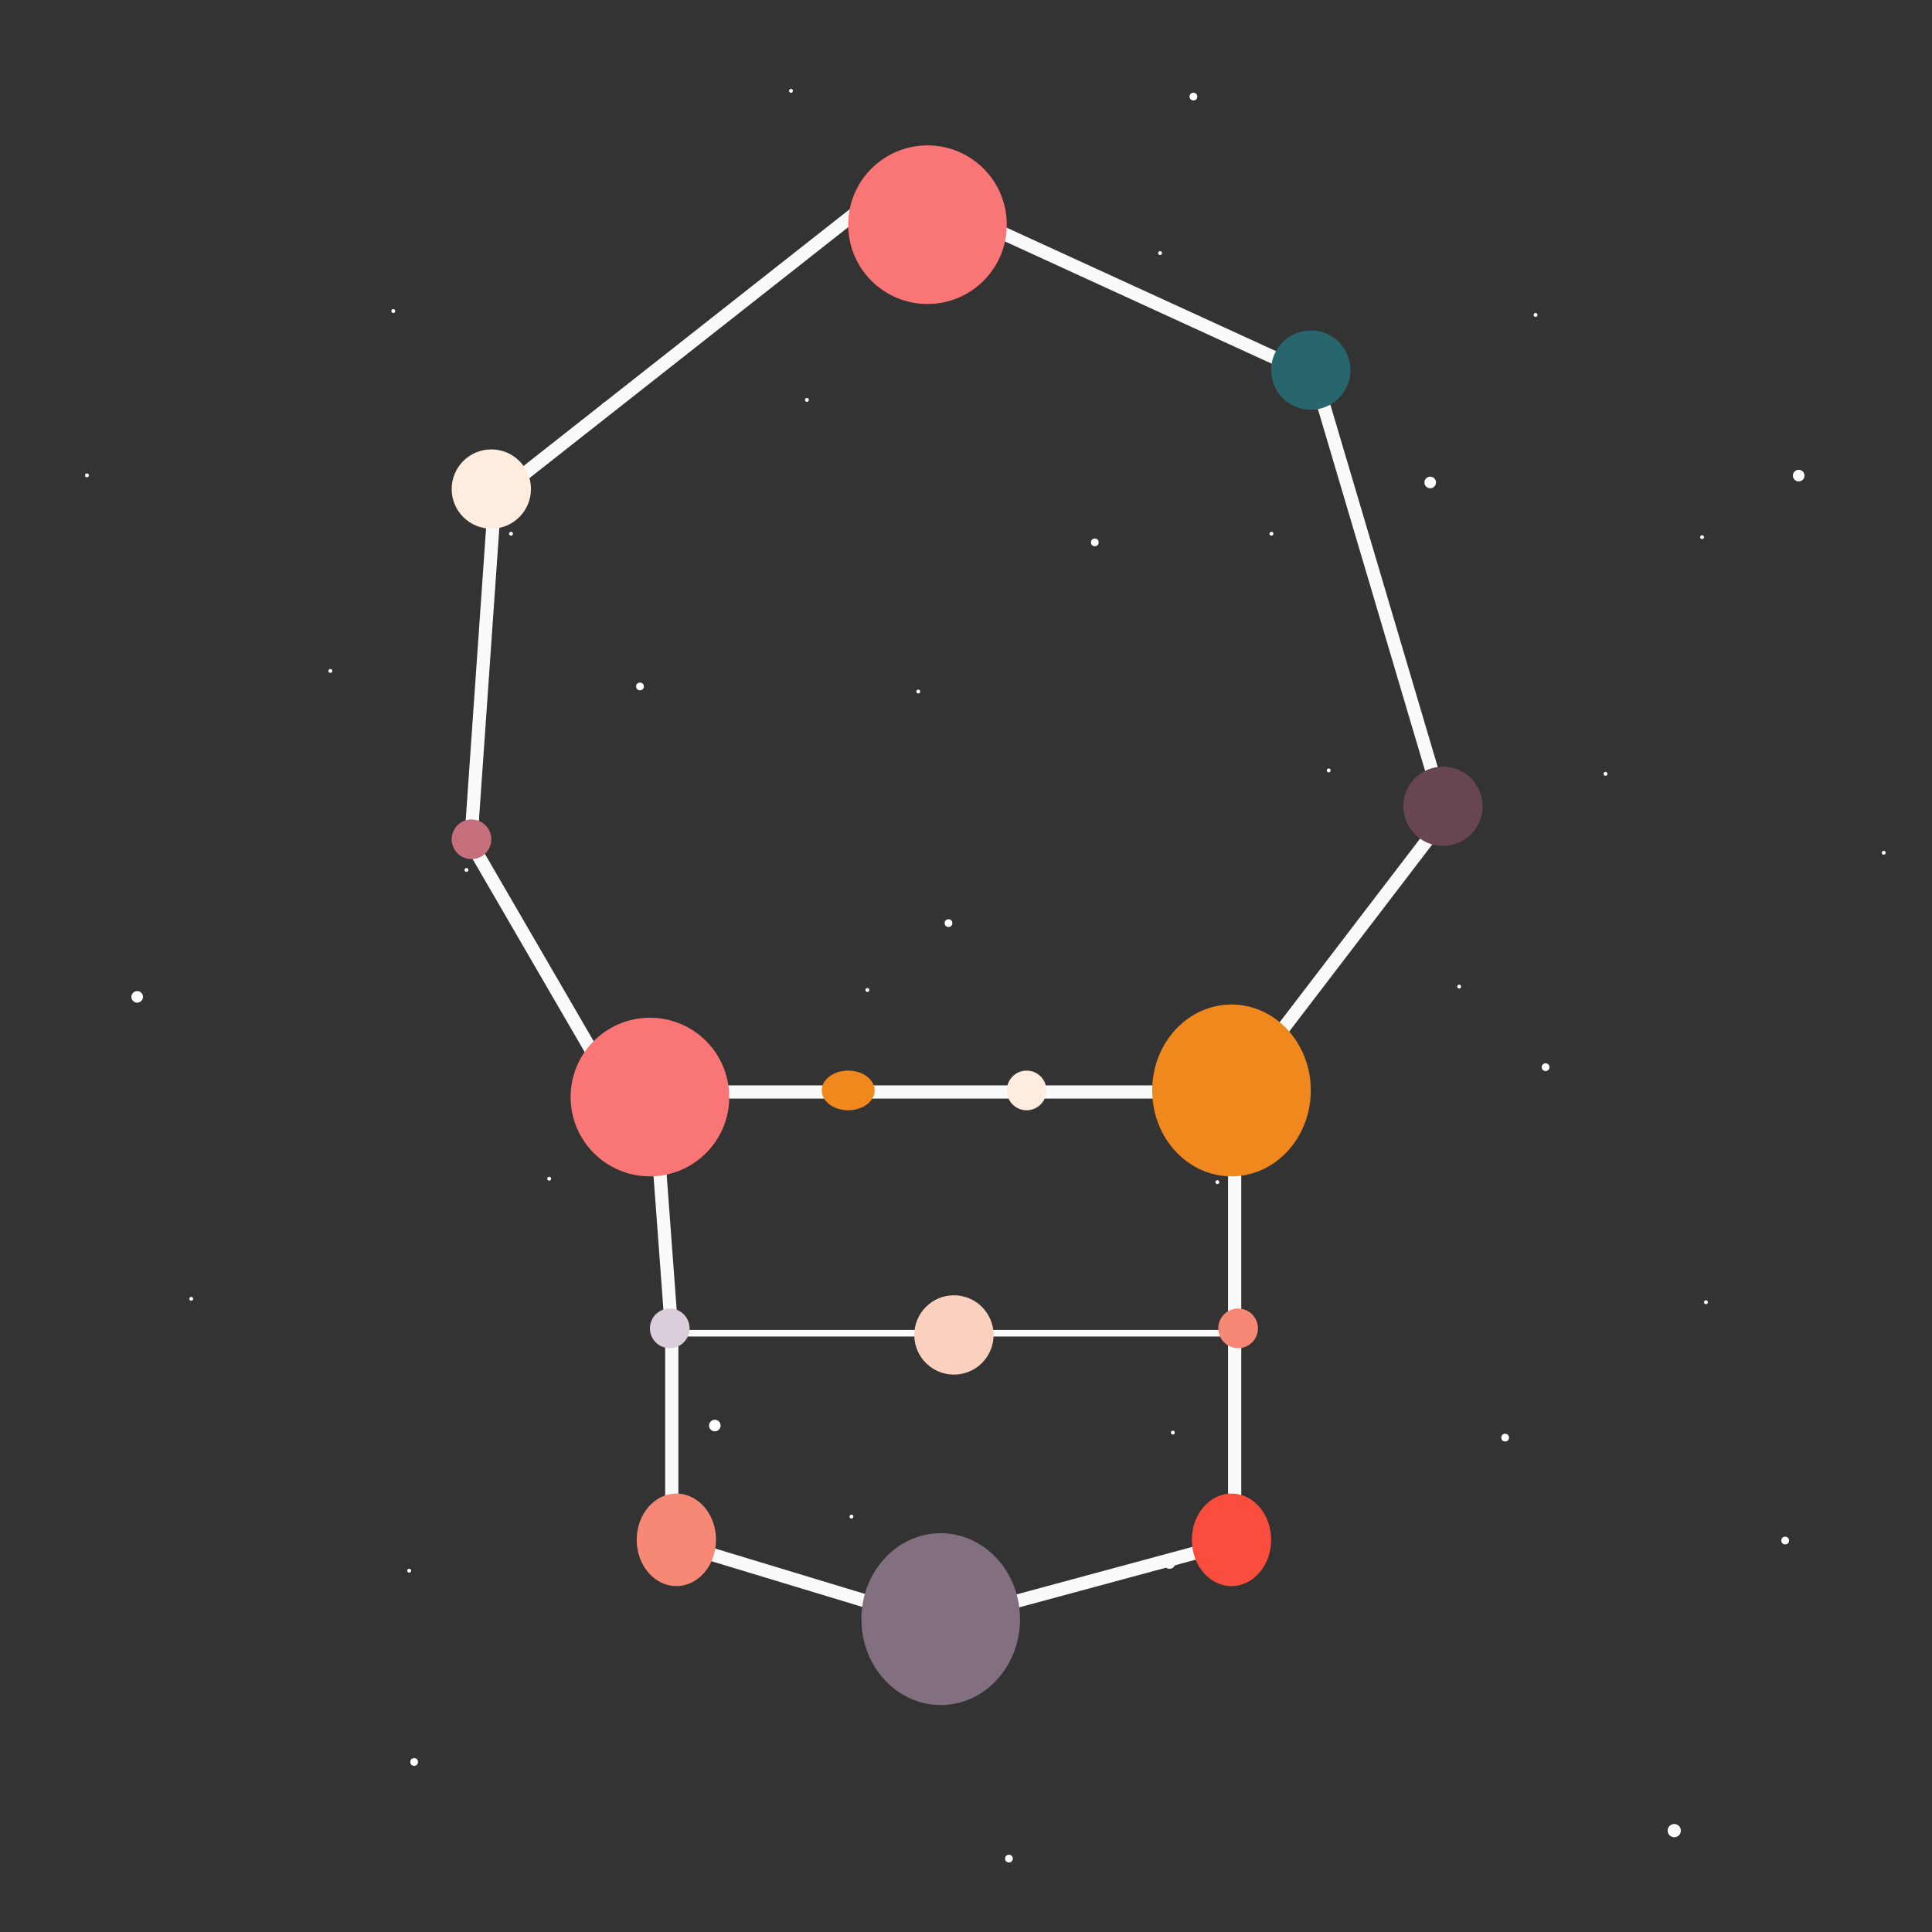 <svg xmlns="http://www.w3.org/2000/svg" width="146.171" height="146.171" viewBox="0 0 146.171 146.171">
  <rect x="0" y="0" width="146.171" height="146.171" fill="#333333" stroke="none"/>
  <g id="Groupe_681" data-name="Groupe 681" transform="translate(-32.829 -38)">
    <g id="Groupe_519" data-name="Groupe 519" transform="translate(1045.829 -1123)">
      <g id="Groupe_518" data-name="Groupe 518" transform="translate(-1013 1161)">
        <path id="Tracé_1" data-name="Tracé 1" d="M0,0H146.171V146.171H0Z" transform="translate(0 0)" fill="none"/>
        <circle id="Ellipse_116" data-name="Ellipse 116" cx="0.146" cy="0.146" r="0.146" transform="translate(128.631 40.493)" fill="#fff"/>
        <circle id="Ellipse_92" data-name="Ellipse 92" cx="0.146" cy="0.146" r="0.146" transform="translate(91.957 89.292)" fill="#fff"/>
        <ellipse id="Ellipse_109" data-name="Ellipse 109" cy="0.5" ry="0.5" transform="translate(116.171 126)" fill="#fff"/>
        <circle id="Ellipse_85" data-name="Ellipse 85" cx="0.146" cy="0.146" r="0.146" transform="translate(65.477 74.756)" fill="#fff"/>
        <circle id="Ellipse_99" data-name="Ellipse 99" cx="0.146" cy="0.146" r="0.146" transform="translate(72.939 116.807)" fill="#fff"/>
        <circle id="Ellipse_89" data-name="Ellipse 89" cx="0.146" cy="0.146" r="0.146" transform="translate(41.405 89.033)" fill="#fff"/>
        <ellipse id="Ellipse_113" data-name="Ellipse 113" cy="0.5" ry="0.5" transform="translate(119.171 5)" fill="#fff"/>
        <circle id="Ellipse_114" data-name="Ellipse 114" cx="0.146" cy="0.146" r="0.146" transform="translate(121.322 58.403)" fill="#fff"/>
        <circle id="Ellipse_93" data-name="Ellipse 93" cx="0.146" cy="0.146" r="0.146" transform="translate(96.049 40.234)" fill="#fff"/>
        <ellipse id="Ellipse_122" data-name="Ellipse 122" cx="0.5" rx="0.5" transform="translate(138.171 141)" fill="#fff"/>
        <circle id="Ellipse_119" data-name="Ellipse 119" transform="translate(135.171 12)" fill="#fff"/>
        <circle id="Ellipse_123" data-name="Ellipse 123" cx="0.146" cy="0.146" r="0.146" transform="translate(142.371 64.374)" fill="#fff"/>
        <circle id="Ellipse_82" data-name="Ellipse 82" cx="0.146" cy="0.146" r="0.146" transform="translate(35.146 65.671)" fill="#fff"/>
        <circle id="Ellipse_100" data-name="Ellipse 100" cx="0.146" cy="0.146" r="0.146" transform="translate(64.273 114.598)" fill="#fff"/>
        <ellipse id="Ellipse_110" data-name="Ellipse 110" cy="0.5" ry="0.5" transform="translate(116.171 129)" fill="#fff"/>
        <circle id="Ellipse_117" data-name="Ellipse 117" cx="0.146" cy="0.146" r="0.146" transform="translate(128.923 98.377)" fill="#fff"/>
        <circle id="Ellipse_83" data-name="Ellipse 83" cx="0.146" cy="0.146" r="0.146" transform="translate(69.329 52.174)" fill="#fff"/>
        <circle id="Ellipse_105" data-name="Ellipse 105" cx="0.146" cy="0.146" r="0.146" transform="translate(116.029 23.68)" fill="#fff"/>
        <circle id="Ellipse_102" data-name="Ellipse 102" cx="0.146" cy="0.146" r="0.146" transform="translate(30.813 118.691)" fill="#fff"/>
        <circle id="Ellipse_95" data-name="Ellipse 95" cx="0.146" cy="0.146" r="0.146" transform="translate(100.382 58.144)" fill="#fff"/>
        <circle id="Ellipse_94" data-name="Ellipse 94" cx="0.146" cy="0.146" r="0.146" transform="translate(14.325 98.118)" fill="#fff"/>
        <circle id="Ellipse_101" data-name="Ellipse 101" cx="0.146" cy="0.146" r="0.146" transform="translate(110.252 74.497)" fill="#fff"/>
        <circle id="Ellipse_96" data-name="Ellipse 96" cx="0.146" cy="0.146" r="0.146" transform="translate(88.587 108.241)" fill="#fff"/>
        <circle id="Ellipse_90" data-name="Ellipse 90" cx="0.146" cy="0.146" r="0.146" transform="translate(87.624 19.002)" fill="#fff"/>
        <circle id="Ellipse_71" data-name="Ellipse 71" cx="0.146" cy="0.146" r="0.146" transform="translate(29.609 23.387)" fill="#fff"/>
        <circle id="Ellipse_76" data-name="Ellipse 76" cx="0.146" cy="0.146" r="0.146" transform="translate(38.516 40.234)" fill="#fff"/>
        <circle id="Ellipse_78" data-name="Ellipse 78" cx="0.146" cy="0.146" r="0.146" transform="translate(60.903 30.111)" fill="#fff"/>
        <ellipse id="Ellipse_72" data-name="Ellipse 72" cx="0.5" rx="0.5" transform="translate(30.171 5)" fill="#fff"/>
        <ellipse id="Ellipse_107" data-name="Ellipse 107" cx="0.5" rx="0.5" transform="translate(14.171 133)" fill="#fff"/>
        <circle id="Ellipse_79" data-name="Ellipse 79" cx="0.146" cy="0.146" r="0.146" transform="translate(24.849 50.616)" fill="#fff"/>
        <circle id="Ellipse_73" data-name="Ellipse 73" transform="translate(12.171 29)" fill="#fff"/>
        <ellipse id="Ellipse_70" data-name="Ellipse 70" cx="0.5" rx="0.5" transform="translate(4.171 11)" fill="#fff"/>
        <circle id="Ellipse_74" data-name="Ellipse 74" transform="translate(31.171 15)" fill="#fff"/>
        <circle id="Ellipse_75" data-name="Ellipse 75" cx="0.146" cy="0.146" r="0.146" transform="translate(6.432 35.821)" fill="#fff"/>
        <circle id="Ellipse_80" data-name="Ellipse 80" cx="0.146" cy="0.146" r="0.146" transform="translate(59.7 6.724)" fill="#fff"/>
        <circle id="Ellipse_103" data-name="Ellipse 103" cx="0.439" cy="0.439" r="0.439" transform="translate(88.043 117.814)" fill="#fff"/>
        <circle id="Ellipse_98" data-name="Ellipse 98" cx="0.439" cy="0.439" r="0.439" transform="translate(107.768 36.064)" fill="#fff"/>
        <circle id="Ellipse_115" data-name="Ellipse 115" cx="0.5" cy="0.5" r="0.5" transform="translate(126.171 138)" fill="#fff"/>
        <circle id="Ellipse_86" data-name="Ellipse 86" cx="0.439" cy="0.439" r="0.439" transform="translate(9.94 74.982)" fill="#fff"/>
        <circle id="Ellipse_120" data-name="Ellipse 120" cx="0.439" cy="0.439" r="0.439" transform="translate(135.647 35.545)" fill="#fff"/>
        <ellipse id="Ellipse_106" data-name="Ellipse 106" cy="0.5" ry="0.5" transform="translate(7.171 129)" fill="#fff"/>
        <circle id="Ellipse_77" data-name="Ellipse 77" cx="0.439" cy="0.439" r="0.439" transform="translate(45.465 30.404)" fill="#fff"/>
        <circle id="Ellipse_97" data-name="Ellipse 97" cx="0.439" cy="0.439" r="0.439" transform="translate(53.643 107.414)" fill="#fff"/>
        <circle id="Ellipse_88" data-name="Ellipse 88" cx="0.292" cy="0.292" r="0.292" transform="translate(82.539 40.743)" fill="#fff"/>
        <circle id="Ellipse_81" data-name="Ellipse 81" cx="0.292" cy="0.292" r="0.292" transform="translate(48.128 51.643)" fill="#fff"/>
        <circle id="Ellipse_112" data-name="Ellipse 112" cx="0.292" cy="0.292" r="0.292" transform="translate(76.042 140.324)" fill="#fff"/>
        <circle id="Ellipse_108" data-name="Ellipse 108" cx="0.292" cy="0.292" r="0.292" transform="translate(31.042 133.016)" fill="#fff"/>
        <circle id="Ellipse_121" data-name="Ellipse 121" cx="0.292" cy="0.292" r="0.292" transform="translate(134.77 116.262)" fill="#fff"/>
        <circle id="Ellipse_104" data-name="Ellipse 104" cx="0.292" cy="0.292" r="0.292" transform="translate(113.582 108.476)" fill="#fff"/>
        <ellipse id="Ellipse_118" data-name="Ellipse 118" cx="0.5" rx="0.5" transform="translate(132.171 27)" fill="#fff"/>
        <circle id="Ellipse_84" data-name="Ellipse 84" cx="0.292" cy="0.292" r="0.292" transform="translate(69.063 18.418)" fill="#fff"/>
        <circle id="Ellipse_87" data-name="Ellipse 87" cx="0.292" cy="0.292" r="0.292" transform="translate(71.47 69.549)" fill="#fff"/>
        <circle id="Ellipse_111" data-name="Ellipse 111" cx="0.292" cy="0.292" r="0.292" transform="translate(116.645 80.449)" fill="#fff"/>
        <circle id="Ellipse_91" data-name="Ellipse 91" cx="0.292" cy="0.292" r="0.292" transform="translate(89.999 7.016)" fill="#fff"/>
      </g>
      <g id="Groupe_517" data-name="Groupe 517" transform="translate(-979.088 1171.524)">
        <line id="Ligne_1" data-name="Ligne 1" x1="28.594" y2="22.51" transform="translate(3.529 4.563)" fill="none" stroke="#fafafa" stroke-width="1"/>
        <line id="Ligne_2" data-name="Ligne 2" x1="1.825" y2="26.16" transform="translate(1.704 27.073)" fill="none" stroke="#fafafa" stroke-width="1"/>
        <line id="Ligne_3" data-name="Ligne 3" x1="10.951" y1="18.86" transform="translate(1.704 53.233)" fill="none" stroke="#fafafa" stroke-width="1"/>
        <line id="Ligne_4" data-name="Ligne 4" x2="17.035" transform="translate(12.655 72.093)" fill="none" stroke="#fafafa" stroke-width="1"/>
        <line id="Ligne_10" data-name="Ligne 10" x1="1.217" y1="16.426" transform="translate(15.697 73.918)" fill="none" stroke="#fafafa" stroke-width="1"/>
        <line id="Ligne_11" data-name="Ligne 11" y2="15.818" transform="translate(16.913 90.344)" fill="none" stroke="#fafafa" stroke-width="1"/>
        <line id="Ligne_12" data-name="Ligne 12" x1="20.076" y1="6.084" transform="translate(16.913 106.162)" fill="none" stroke="#fafafa" stroke-width="1"/>
        <line id="Ligne_13" data-name="Ligne 13" y1="6.084" x2="22.51" transform="translate(36.99 106.162)" fill="none" stroke="#fafafa" stroke-width="1"/>
        <line id="Ligne_14" data-name="Ligne 14" y2="15.818" transform="translate(59.5 90.344)" fill="none" stroke="#fafafa" stroke-width="1"/>
        <line id="Ligne_15" data-name="Ligne 15" y1="18.251" transform="translate(59.5 72.093)" fill="none" stroke="#fafafa" stroke-width="1"/>
        <line id="Ligne_16" data-name="Ligne 16" x1="21.902" transform="translate(37.598 90.344)" fill="none" stroke="#fafafa" stroke-width="0.5"/>
        <line id="Ligne_17" data-name="Ligne 17" x2="21.293" transform="translate(16.305 90.344)" fill="none" stroke="#fafafa" stroke-width="0.5"/>
        <line id="Ligne_5" data-name="Ligne 5" x1="13.993" transform="translate(29.689 72.093)" fill="none" stroke="#fafafa" stroke-width="1"/>
        <line id="Ligne_6" data-name="Ligne 6" x2="15.818" transform="translate(43.682 72.093)" fill="none" stroke="#fafafa" stroke-width="1"/>
        <line id="Ligne_7" data-name="Ligne 7" x1="15.818" y2="20.685" transform="translate(59.5 51.408)" fill="none" stroke="#fafafa" stroke-width="1"/>
        <line id="Ligne_8" data-name="Ligne 8" x1="9.734" y1="32.852" transform="translate(65.584 17.947)" fill="none" stroke="#fafafa" stroke-width="1"/>
        <line id="Ligne_9" data-name="Ligne 9" x2="29.202" y2="13.384" transform="translate(36.382 4.563)" fill="none" stroke="#fafafa" stroke-width="1"/>
        <circle id="Ellipse_3" data-name="Ellipse 3" cx="6" cy="6" r="6" transform="translate(30.26 0.476)" fill="#fa7575"/>
        <ellipse id="Ellipse_69" data-name="Ellipse 69" cx="6" cy="6.5" rx="6" ry="6.5" transform="translate(53.26 65.476)" fill="#f1881e"/>
        <circle id="Ellipse_2" data-name="Ellipse 2" cx="6" cy="6" r="6" transform="translate(9.26 66.476)" fill="#fa7575"/>
        <ellipse id="Ellipse_4" data-name="Ellipse 4" cx="6" cy="6.5" rx="6" ry="6.5" transform="translate(31.26 105.476)" fill="#827081"/>
        <circle id="Ellipse_7" data-name="Ellipse 7" cx="3" cy="3" r="3" transform="translate(35.26 87.476)" fill="#fad1be"/>
        <ellipse id="Ellipse_1" data-name="Ellipse 1" cx="3" cy="3.5" rx="3" ry="3.5" transform="translate(56.26 102.476)" fill="#fa4d3d"/>
        <circle id="Ellipse_11" data-name="Ellipse 11" cx="1.5" cy="1.5" r="1.5" transform="translate(15.26 88.476)" fill="#daceda"/>
        <circle id="Ellipse_13" data-name="Ellipse 13" cx="1.5" cy="1.5" r="1.5" transform="translate(58.26 88.476)" fill="#f88876"/>
        <ellipse id="Ellipse_9" data-name="Ellipse 9" cx="3" cy="3.5" rx="3" ry="3.5" transform="translate(14.26 102.476)" fill="#f88876"/>
        <circle id="Ellipse_5" data-name="Ellipse 5" cx="3" cy="3" r="3" transform="translate(0.26 23.476)" fill="#feeddf"/>
        <circle id="Ellipse_15" data-name="Ellipse 15" cx="1.5" cy="1.5" r="1.5" transform="translate(0.26 51.476)" fill="#c66e7c"/>
        <circle id="Ellipse_6" data-name="Ellipse 6" cx="3" cy="3" r="3" transform="translate(72.26 47.476)" fill="#684651"/>
        <circle id="Ellipse_8" data-name="Ellipse 8" cx="3" cy="3" r="3" transform="translate(62.26 14.476)" fill="#28666e"/>
        <circle id="Ellipse_10" data-name="Ellipse 10" cx="1.5" cy="1.5" r="1.5" transform="translate(42.26 70.476)" fill="#feeddf"/>
        <ellipse id="Ellipse_12" data-name="Ellipse 12" cx="2" cy="1.5" rx="2" ry="1.5" transform="translate(28.26 70.476)" fill="#f1881e"/>
      </g>
    </g>
  </g>
</svg>
